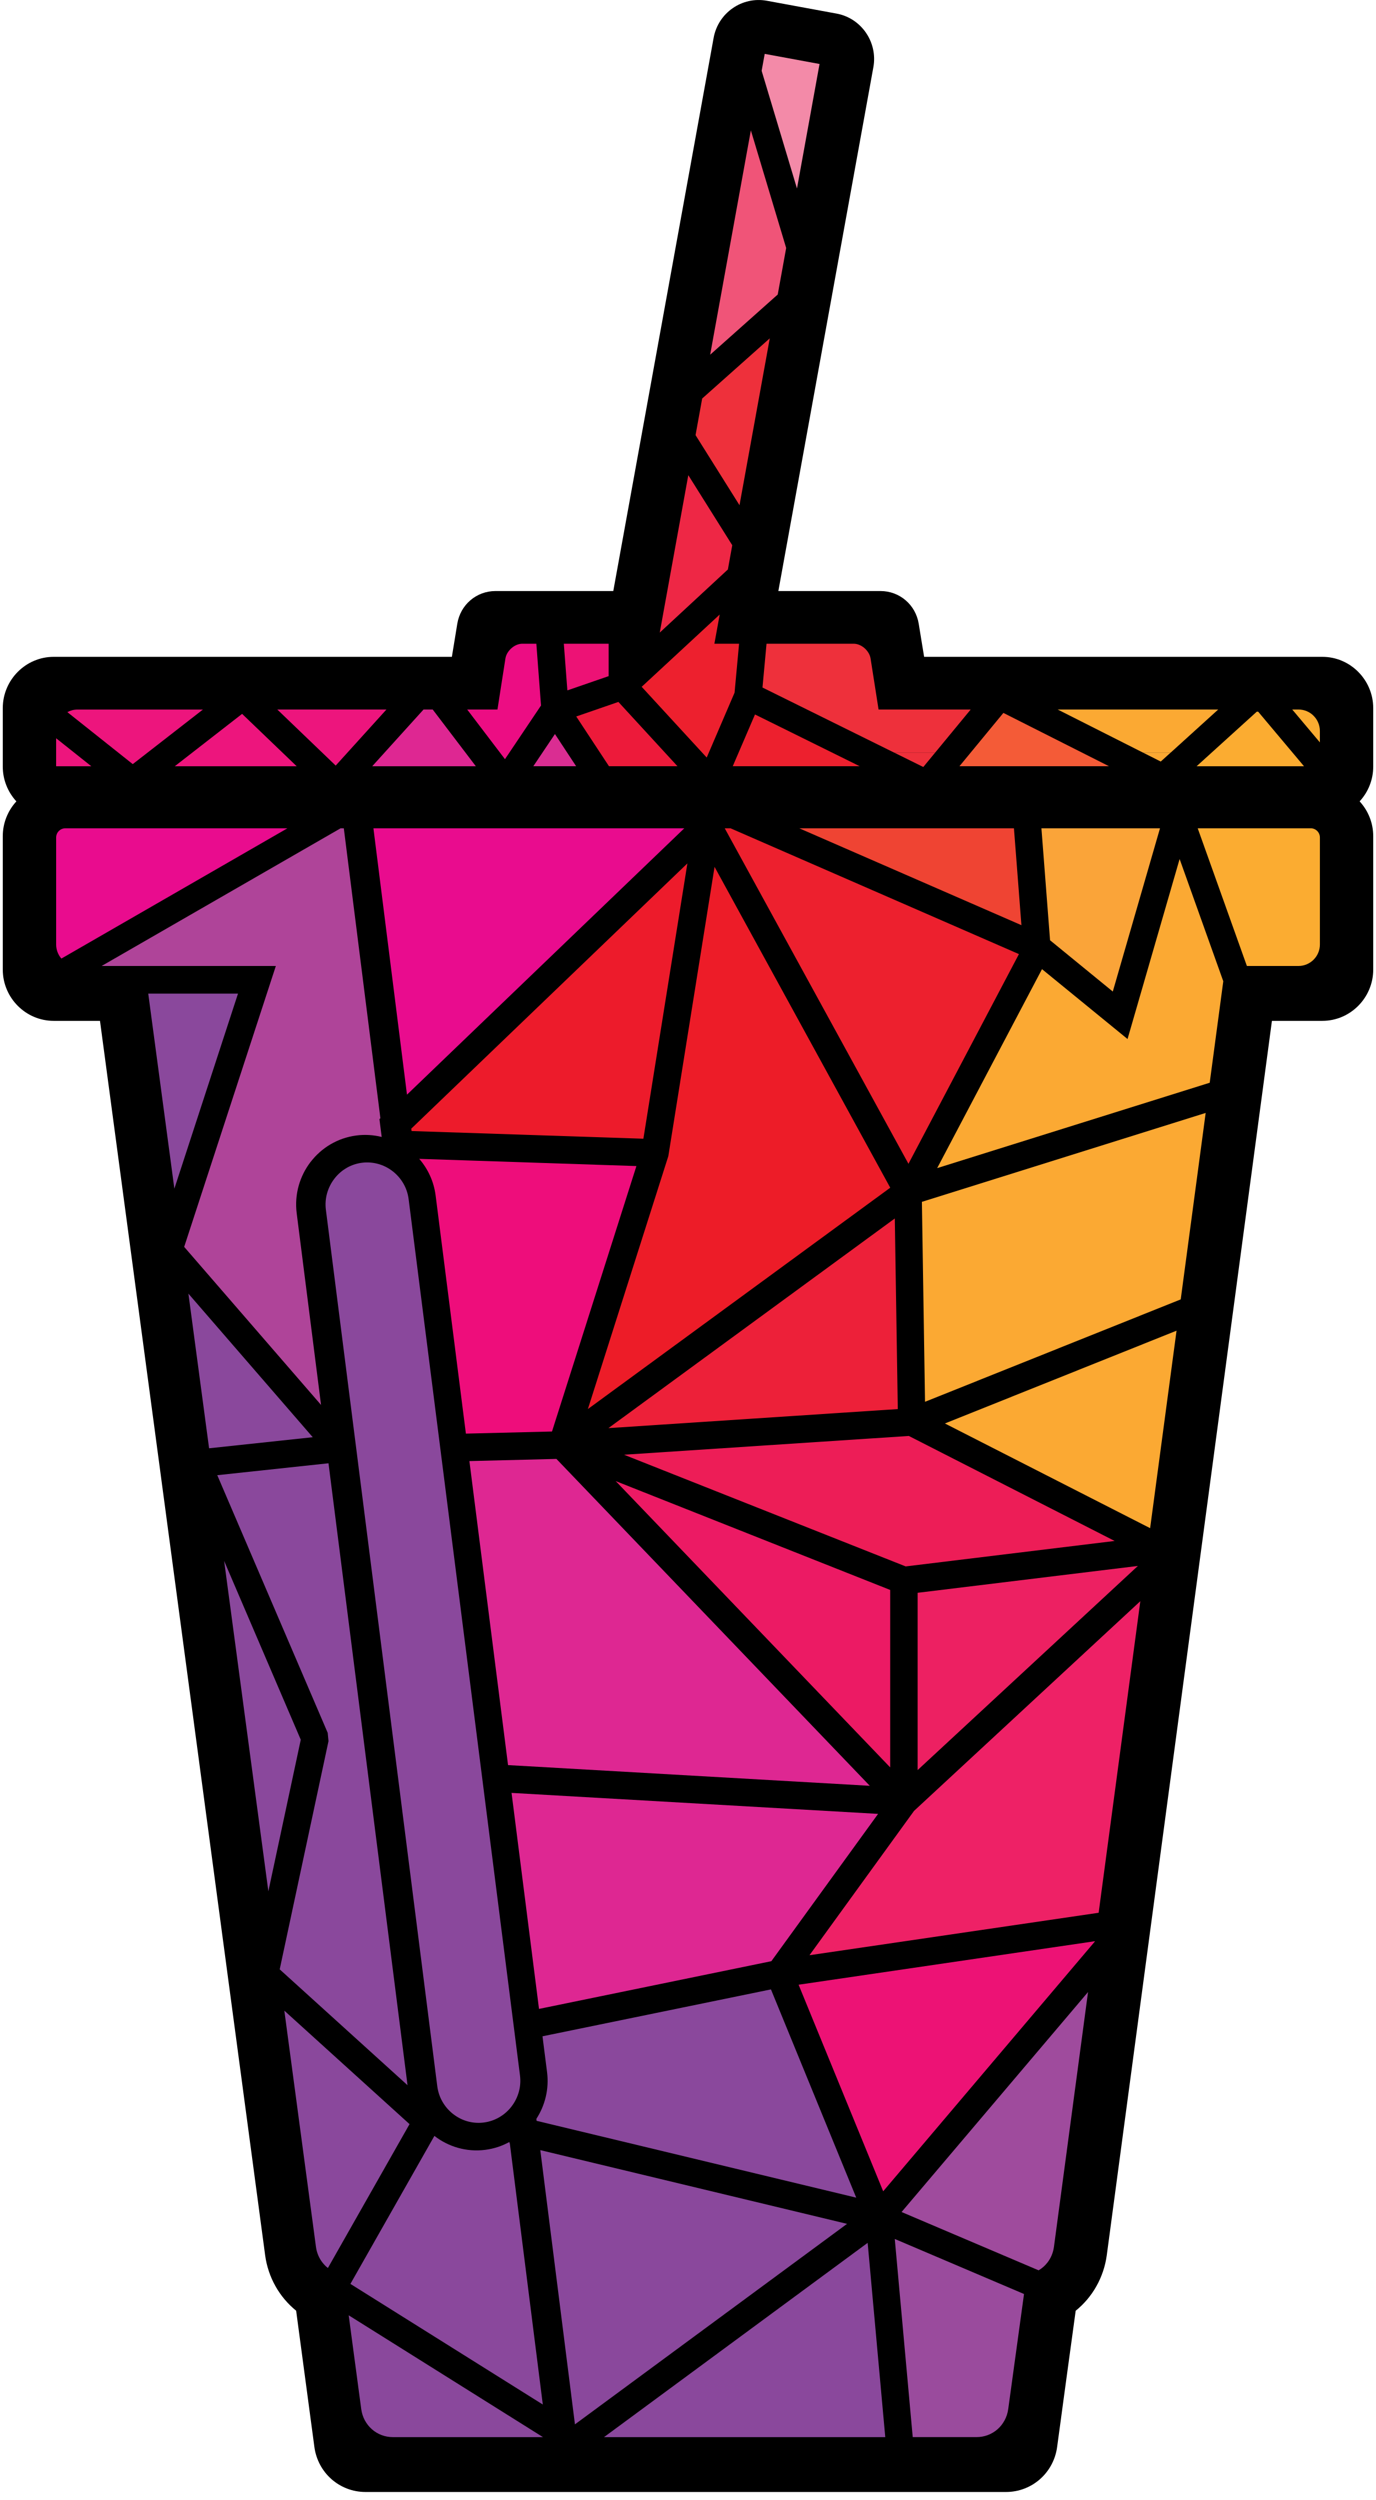 <svg width="60" height="109" viewBox="0 0 60 109" fill="none" xmlns="http://www.w3.org/2000/svg">
<path fill-rule="evenodd" clip-rule="evenodd" d="M12.914 100.755C12.182 100.162 11.69 99.3 11.561 98.332L4.36 44.513H3.378H2.342C1.12 44.513 0.121 43.507 0.121 42.276V36.461C0.121 35.876 0.347 35.342 0.714 34.943C0.347 34.543 0.121 34.01 0.121 33.425V30.877C0.121 29.647 1.12 28.64 2.342 28.64C8.129 28.64 13.917 28.64 19.704 28.64L19.94 27.198C20.075 26.368 20.773 25.771 21.607 25.771H26.742L31.118 1.648C31.316 0.56 32.358 -0.165 33.438 0.033L36.48 0.593C37.56 0.792 38.28 1.842 38.083 2.93L33.94 25.771H38.393C39.227 25.771 39.925 26.368 40.06 27.197L40.296 28.64H53.198H56.622H57.659C58.88 28.64 59.879 29.646 59.879 30.877V33.424C59.879 34.009 59.654 34.543 59.286 34.942C59.654 35.342 59.879 35.876 59.879 36.46V42.276C59.879 43.506 58.88 44.513 57.659 44.513H56.622H55.462L48.261 98.332C48.13 99.3 47.639 100.164 46.905 100.756C46.633 102.736 46.363 104.715 46.096 106.694C45.943 107.826 44.997 108.659 43.862 108.659C34.555 108.659 25.248 108.659 15.941 108.659C14.806 108.659 13.859 107.825 13.708 106.692C13.443 104.713 13.178 102.734 12.913 100.754L12.914 100.755Z" fill="black"/>
<path fill-rule="evenodd" clip-rule="evenodd" d="M34.752 8.22L35.736 2.79L33.345 2.349L33.211 3.088L34.752 8.22Z" fill="#F38AA8"/>
<path fill-rule="evenodd" clip-rule="evenodd" d="M34.281 10.813L32.741 5.683L30.966 15.467L33.913 12.842L34.281 10.813Z" fill="#F05478"/>
<path fill-rule="evenodd" clip-rule="evenodd" d="M33.566 14.752L30.618 17.377L30.329 18.973L32.246 22.029L33.566 14.752Z" fill="#EE303B"/>
<path fill-rule="evenodd" clip-rule="evenodd" d="M31.93 23.774L30.013 20.718L28.768 27.583L31.739 24.831L31.93 23.774Z" fill="#EE2745"/>
<path fill-rule="evenodd" clip-rule="evenodd" d="M31.383 26.795L27.98 29.947L30.816 33.032L32.031 30.202L32.227 28.068H31.151L31.383 26.795Z" fill="#ED202E"/>
<path fill-rule="evenodd" clip-rule="evenodd" d="M29.541 33.41L26.965 30.606L25.127 31.241L26.554 33.41H29.541Z" fill="#ED1A3A"/>
<path fill-rule="evenodd" clip-rule="evenodd" d="M24.74 30.103L26.539 29.482V28.068H24.585L24.74 30.103Z" fill="#ED1275"/>
<path fill-rule="evenodd" clip-rule="evenodd" d="M23.591 30.761L23.387 28.068H22.779C22.61 28.068 22.44 28.142 22.305 28.261C22.165 28.382 22.065 28.543 22.038 28.716L21.691 30.938H20.372L22.019 33.103L23.591 30.762V30.761Z" fill="#EC0D83"/>
<path fill-rule="evenodd" clip-rule="evenodd" d="M24.198 32.006L23.255 33.41H25.122L24.198 32.006Z" fill="#DA2D92"/>
<path fill-rule="evenodd" clip-rule="evenodd" d="M20.749 33.411L18.868 30.937H18.468L16.23 33.411H20.749Z" fill="#DE2792"/>
<path fill-rule="evenodd" clip-rule="evenodd" d="M14.638 33.382L16.851 30.937H12.091L14.638 33.382Z" fill="#ED157D"/>
<path fill-rule="evenodd" clip-rule="evenodd" d="M12.937 33.411L10.557 31.127L7.62 33.411H12.937Z" fill="#ED157D"/>
<path fill-rule="evenodd" clip-rule="evenodd" d="M5.789 33.318L8.848 30.939H3.378C3.218 30.939 3.068 30.979 2.937 31.051L5.789 33.319V33.318Z" fill="#ED157D"/>
<path fill-rule="evenodd" clip-rule="evenodd" d="M3.982 33.411L2.447 32.19V33.411H3.982Z" fill="#ED157D"/>
<path fill-rule="evenodd" clip-rule="evenodd" d="M32.921 31.153L31.951 33.41H37.487L32.921 31.153Z" fill="#ED202E"/>
<path fill-rule="evenodd" clip-rule="evenodd" d="M33.249 29.979L38.982 32.813H40.78L42.326 30.938H38.31L37.962 28.716C37.935 28.543 37.835 28.382 37.696 28.261C37.56 28.142 37.391 28.068 37.221 28.068H33.424L33.248 29.978L33.249 29.979Z" fill="#EE303B"/>
<path fill-rule="evenodd" clip-rule="evenodd" d="M43.752 31.085L41.836 33.41H48.357L43.752 31.085Z" fill="#F45B37"/>
<path fill-rule="evenodd" clip-rule="evenodd" d="M46.119 30.937L49.833 32.813H51.051L53.12 30.937H46.119Z" fill="#FBA933"/>
<path fill-rule="evenodd" clip-rule="evenodd" d="M54.803 31.03L52.177 33.411H56.861L54.861 31.03H54.803Z" fill="#FBAC31"/>
<path fill-rule="evenodd" clip-rule="evenodd" d="M56.348 30.937L57.553 32.371V31.874C57.553 31.617 57.448 31.381 57.28 31.212C57.112 31.042 56.879 30.937 56.622 30.937H56.348H56.348Z" fill="#FBAC31"/>
<path fill-rule="evenodd" clip-rule="evenodd" d="M40.26 33.444L40.781 32.812H38.982L40.26 33.444Z" fill="#EE303B"/>
<path fill-rule="evenodd" clip-rule="evenodd" d="M49.832 32.812L50.614 33.206L51.05 32.812H49.832Z" fill="#FBA933"/>
<path fill-rule="evenodd" clip-rule="evenodd" d="M57.155 36.117H52.226L54.37 42.12H56.623C56.878 42.12 57.111 42.013 57.282 41.843C57.449 41.674 57.554 41.44 57.554 41.181V36.518C57.554 36.407 57.509 36.306 57.437 36.234C57.366 36.162 57.265 36.116 57.155 36.116L57.155 36.117Z" fill="#FBAC31"/>
<path fill-rule="evenodd" clip-rule="evenodd" d="M53.341 42.786L51.437 37.455L49.166 45.305L45.436 42.258L40.865 50.934L52.749 47.211L53.341 42.786Z" fill="#FBA933"/>
<path fill-rule="evenodd" clip-rule="evenodd" d="M48.523 43.235L50.581 36.117H45.411L45.787 40.998L48.523 43.235Z" fill="#FAA439"/>
<path fill-rule="evenodd" clip-rule="evenodd" d="M44.539 40.341L44.213 36.117H34.853L44.539 40.341Z" fill="#EF4433"/>
<path fill-rule="evenodd" clip-rule="evenodd" d="M44.43 41.602L31.856 36.117H31.602L39.613 50.746L44.43 41.602Z" fill="#ED202E"/>
<path fill-rule="evenodd" clip-rule="evenodd" d="M38.819 51.788L31.158 37.798L29.142 50.411L25.634 61.44L38.819 51.788Z" fill="#ED1C28"/>
<path fill-rule="evenodd" clip-rule="evenodd" d="M28.055 49.652L29.974 37.646L17.933 49.213C17.937 49.247 17.941 49.282 17.946 49.317L28.055 49.652H28.055Z" fill="#ED1B2B"/>
<path fill-rule="evenodd" clip-rule="evenodd" d="M17.746 47.731L29.838 36.117H16.283C16.771 39.988 17.258 43.86 17.746 47.731Z" fill="#E90C8E"/>
<path fill-rule="evenodd" clip-rule="evenodd" d="M2.676 41.797L12.532 36.117H2.847C2.736 36.117 2.636 36.163 2.563 36.235C2.493 36.309 2.448 36.409 2.448 36.519V41.182C2.448 41.417 2.534 41.632 2.676 41.797Z" fill="#E90C8E"/>
<path fill-rule="evenodd" clip-rule="evenodd" d="M14.578 51.398C14.293 51.77 14.146 52.251 14.21 52.749C15.85 65.65 17.353 77.482 19.067 90.966C19.13 91.463 19.391 91.892 19.759 92.179C20.569 92.809 21.696 92.641 22.306 91.849C22.592 91.476 22.738 90.996 22.674 90.496C21.03 77.566 19.536 65.802 17.818 52.285C17.755 51.787 17.494 51.359 17.124 51.071C16.335 50.457 15.202 50.584 14.578 51.398V51.398Z" fill="#8A489C"/>
<path fill-rule="evenodd" clip-rule="evenodd" d="M20.468 63.708L22.153 76.964L37.927 77.867L24.262 63.613L20.468 63.708Z" fill="#DE2792"/>
<path fill-rule="evenodd" clip-rule="evenodd" d="M20.315 62.511L24.07 62.418L27.751 50.844L18.28 50.529C18.659 50.966 18.918 51.517 18.996 52.133L20.315 62.511H20.315Z" fill="#EE0D7B"/>
<path fill-rule="evenodd" clip-rule="evenodd" d="M26.847 64.58L38.817 77.065V69.327L26.847 64.58Z" fill="#EC1A64"/>
<path fill-rule="evenodd" clip-rule="evenodd" d="M27.21 63.431L39.492 68.301L48.604 67.191L39.629 62.612L27.21 63.431Z" fill="#ED1D57"/>
<path fill-rule="evenodd" clip-rule="evenodd" d="M40.013 69.451V77.181L49.617 68.28L40.013 69.451Z" fill="#ED2062"/>
<path fill-rule="evenodd" clip-rule="evenodd" d="M41.202 62.068L50.151 66.633L51.303 58.022L41.202 62.068Z" fill="#FBA933"/>
<path fill-rule="evenodd" clip-rule="evenodd" d="M40.335 61.123L51.485 56.658L52.573 48.527L40.199 52.404L40.335 61.123Z" fill="#FBA933"/>
<path fill-rule="evenodd" clip-rule="evenodd" d="M39.148 61.44L39.018 53.129L26.529 62.271L39.148 61.44Z" fill="#ED2039"/>
<path fill-rule="evenodd" clip-rule="evenodd" d="M38.289 79.091L22.306 78.176L23.503 87.595L33.635 85.514L38.289 79.091Z" fill="#DE2792"/>
<path fill-rule="evenodd" clip-rule="evenodd" d="M33.617 86.744L23.655 88.789L23.854 90.35C23.948 91.092 23.765 91.808 23.387 92.39C23.39 92.419 23.394 92.446 23.397 92.475L37.336 95.825L33.617 86.743V86.744Z" fill="#8A489C"/>
<path fill-rule="evenodd" clip-rule="evenodd" d="M36.936 96.967L23.559 93.752C24.062 97.739 24.566 101.725 25.07 105.71L36.936 96.967Z" fill="#8A489C"/>
<path fill-rule="evenodd" clip-rule="evenodd" d="M37.834 97.795L26.337 106.267H38.602L37.834 97.795Z" fill="#8A489C"/>
<path fill-rule="evenodd" clip-rule="evenodd" d="M39.016 97.626L39.799 106.266H42.578C42.931 106.266 43.253 106.138 43.497 105.924C43.743 105.706 43.914 105.4 43.963 105.047L44.652 100.026L39.016 97.626V97.626Z" fill="#9A4B9D"/>
<path fill-rule="evenodd" clip-rule="evenodd" d="M39.313 96.451L45.289 98.994C45.438 98.906 45.568 98.79 45.674 98.654C45.822 98.463 45.922 98.23 45.957 97.971L47.444 86.858L39.312 96.451L39.313 96.451Z" fill="#9F4B9D"/>
<path fill-rule="evenodd" clip-rule="evenodd" d="M38.511 95.548L47.738 84.66L47.741 84.643L34.822 86.54L38.511 95.548Z" fill="#ED1275"/>
<path fill-rule="evenodd" clip-rule="evenodd" d="M35.297 85.254L47.906 83.403L49.724 69.816L39.856 78.961L35.297 85.254Z" fill="#EE2166"/>
<path fill-rule="evenodd" clip-rule="evenodd" d="M7.603 51.831L10.378 43.325H6.464L7.603 51.831Z" fill="#8A489C"/>
<path fill-rule="evenodd" clip-rule="evenodd" d="M13.637 62.667L8.215 56.406L9.117 63.15L13.637 62.667Z" fill="#8A489C"/>
<path fill-rule="evenodd" clip-rule="evenodd" d="M13.115 75.857L9.773 68.06L11.702 82.468L13.115 75.857Z" fill="#8A489C"/>
<path fill-rule="evenodd" clip-rule="evenodd" d="M9.474 64.323L14.289 75.557L14.324 75.919L12.196 85.87L17.77 90.922L14.324 63.803L9.474 64.323Z" fill="#8A489C"/>
<path fill-rule="evenodd" clip-rule="evenodd" d="M17.858 92.619L12.398 87.671L13.777 97.97C13.811 98.229 13.912 98.463 14.06 98.653C14.129 98.743 14.209 98.823 14.298 98.892L17.858 92.619Z" fill="#8A489C"/>
<path fill-rule="evenodd" clip-rule="evenodd" d="M23.675 106.266L15.204 100.954L15.752 105.048C15.799 105.4 15.97 105.705 16.215 105.922C16.459 106.138 16.782 106.267 17.137 106.267H23.675V106.266Z" fill="#8A489C"/>
<path fill-rule="evenodd" clip-rule="evenodd" d="M15.28 99.586L23.669 104.845L22.23 93.454L22.22 93.452L22.212 93.397C21.894 93.572 21.54 93.691 21.159 93.74C20.338 93.845 19.549 93.604 18.942 93.132L15.279 99.586L15.28 99.586Z" fill="#8A489C"/>
<path fill-rule="evenodd" clip-rule="evenodd" d="M13.544 50.665C14.015 50.051 14.719 49.616 15.541 49.511C15.921 49.461 16.293 49.488 16.644 49.575L16.606 49.276L16.545 48.798L16.587 48.758L14.992 36.117H14.85L4.431 42.12H5.959H6.302H12.028L8.031 54.368L13.999 61.26L12.937 52.9C12.832 52.073 13.072 51.279 13.543 50.664L13.544 50.665Z" fill="#AF4499"/>
</svg>
